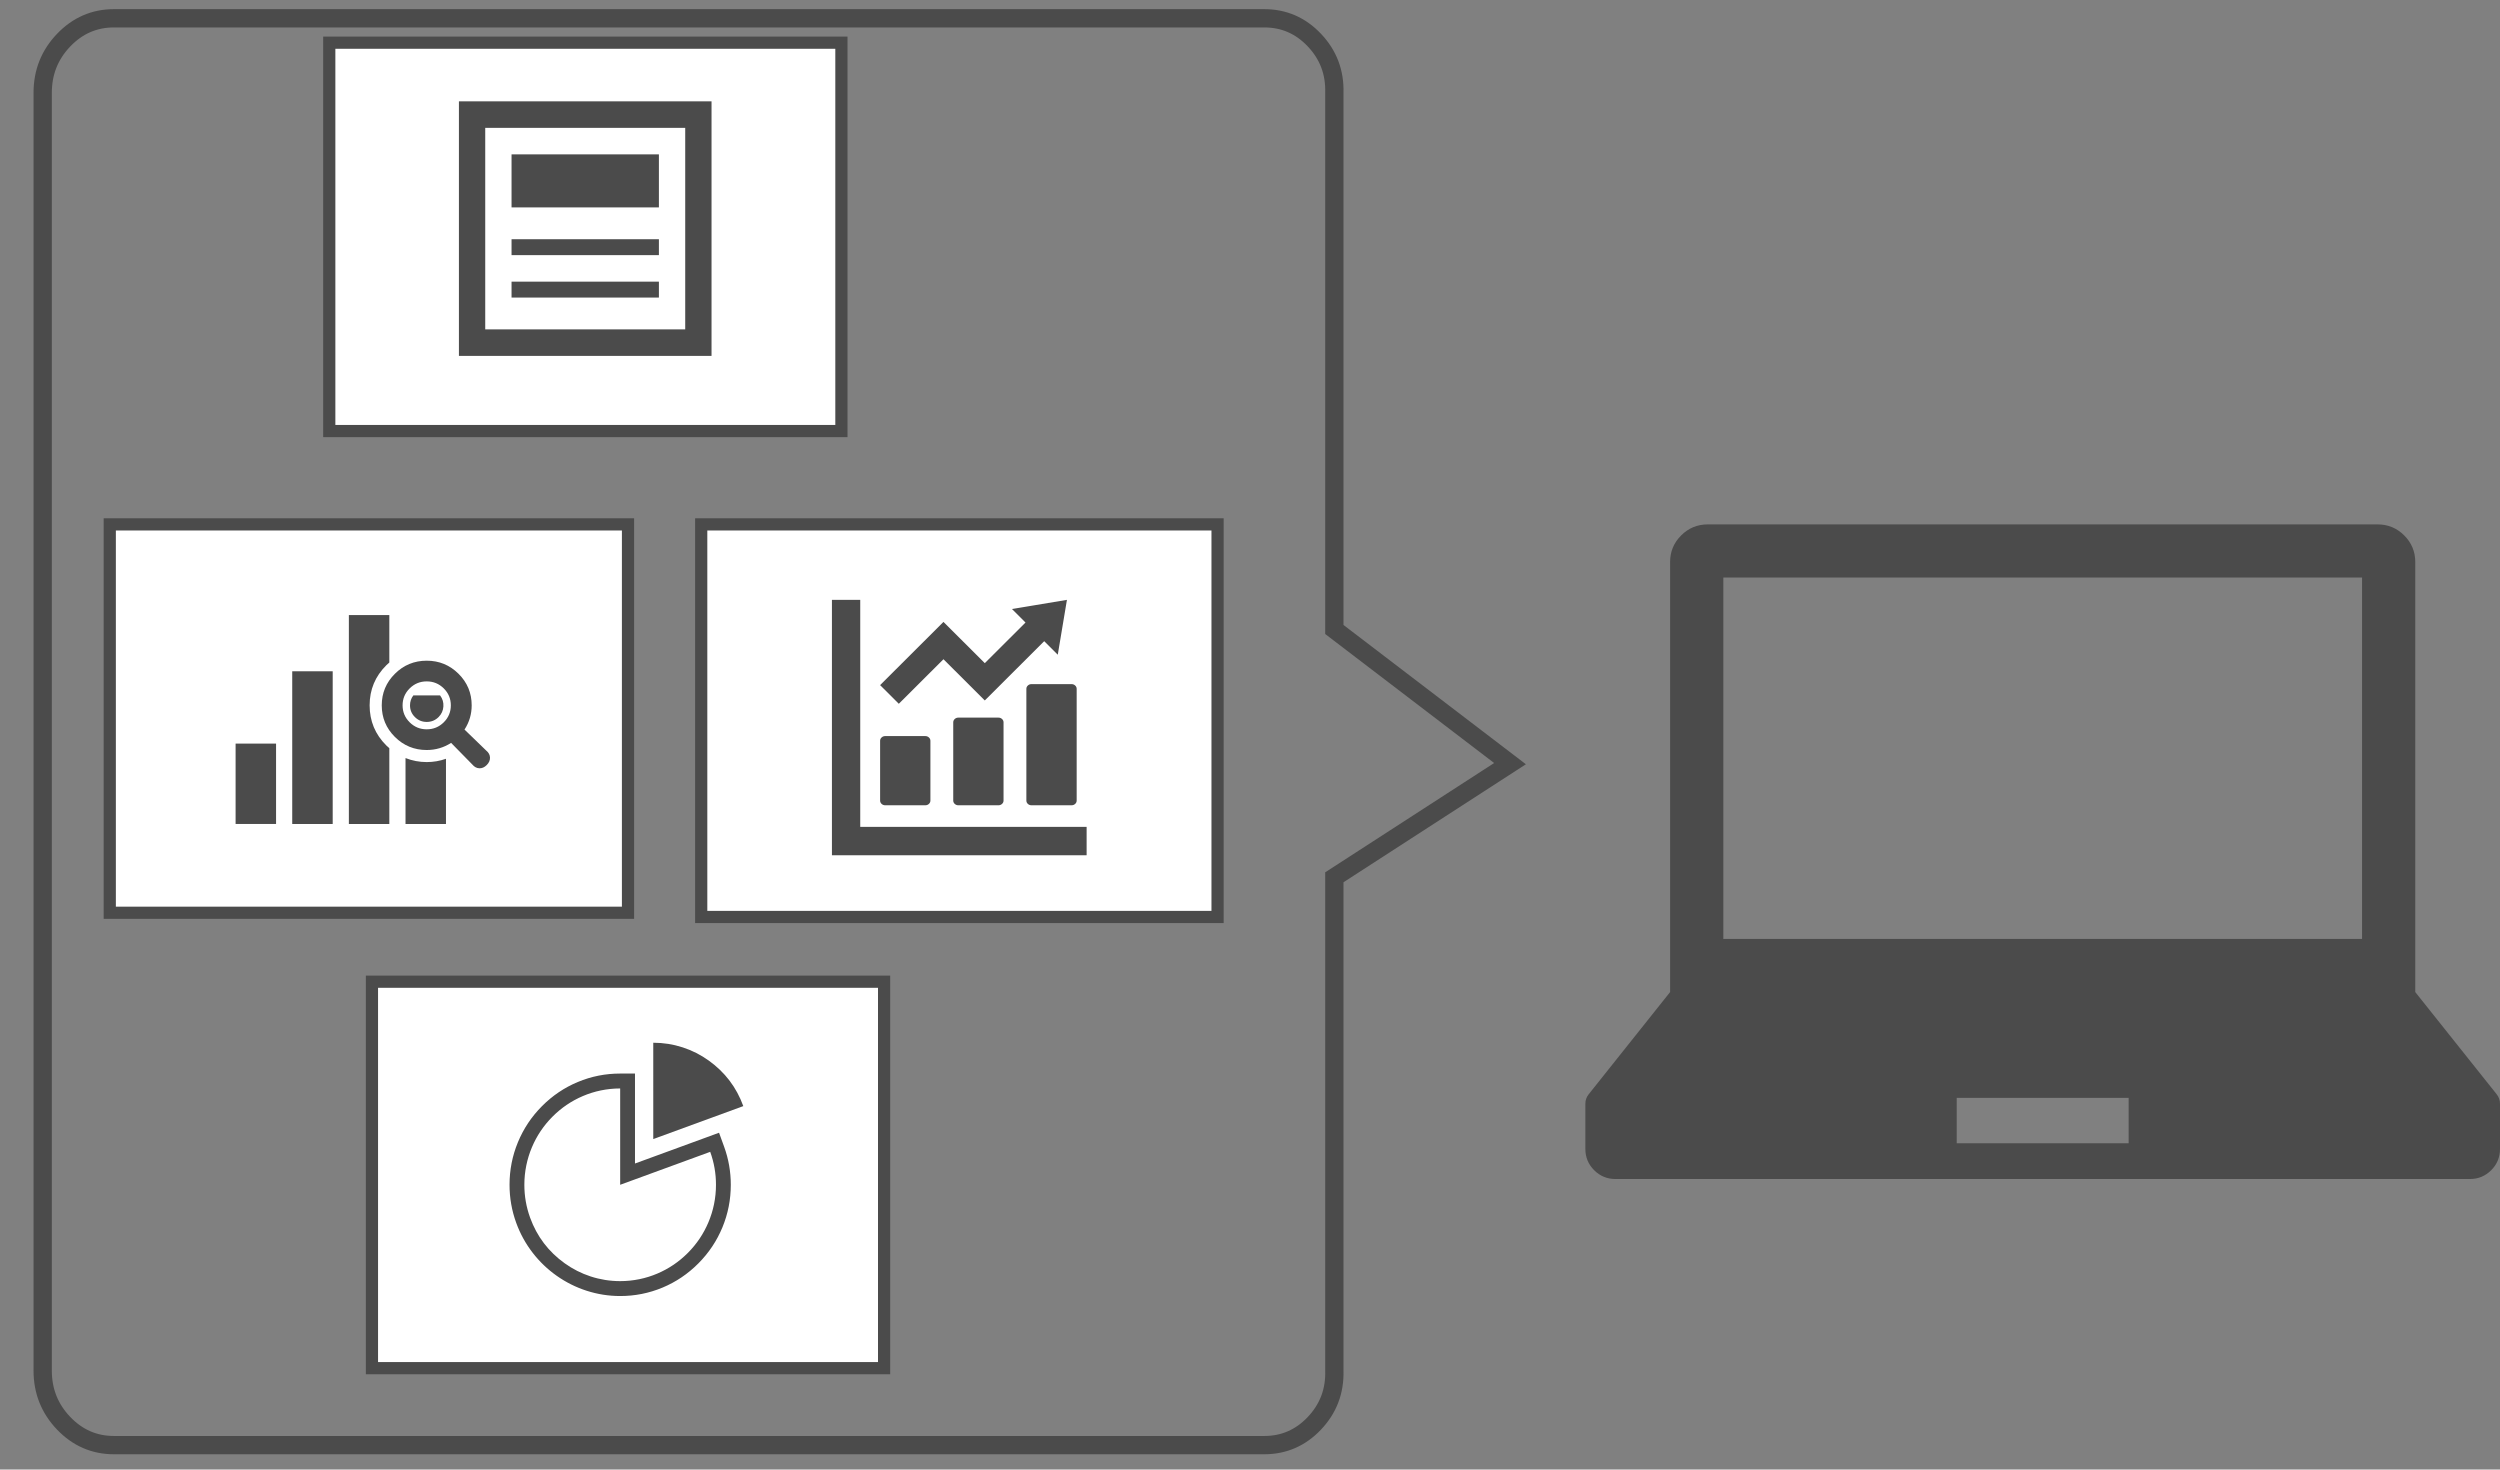 <svg width="410" height="241" viewBox="0 0 410 241" fill="none" xmlns="http://www.w3.org/2000/svg">
<rect x="0" y="0" width="410" height="241" fill="#808080" stroke="none"/>
<g clip-path="url(#clip0)">
<path d="M207.338 3C210.563 3 213.307 4.196 215.569 6.589C217.842 8.993 218.93 11.869 218.833 15.219V103.238L247.643 125.237L218.833 143.874V224.781C218.93 228.131 217.842 231.007 215.569 233.411C213.307 235.804 210.563 237 207.338 237H18.689C15.475 237 12.723 235.804 10.434 233.411C8.145 231.018 7 228.141 7 224.781V15.219C7 11.859 8.145 8.982 10.434 6.589C12.723 4.196 15.475 3 18.689 3H207.338Z" stroke="#4B4B4B" stroke-width="3"/>
<path d="M409.462 179.469L396.105 162.7V92.178C396.105 90.472 395.501 89.016 394.293 87.81C393.085 86.603 391.626 86 389.918 86H280.082C278.374 86 276.916 86.603 275.708 87.81C274.5 89.016 273.896 90.472 273.896 92.178V162.7L260.538 179.469C260.179 179.92 260 180.433 260 181.009V188.431C260 189.793 260.482 190.955 261.446 191.917C262.409 192.879 263.573 193.36 264.936 193.36H405.064C406.427 193.36 407.591 192.879 408.554 191.917C409.518 190.955 410 189.793 410 188.431V181.009C410 180.431 409.821 179.918 409.462 179.469ZM282.625 94.717H387.375V153.983H282.625V94.717ZM349.098 187.498H320.902V180.045H349.098V187.498Z" fill="#4B4B4B"/>
<path d="M102.992 86H18V149.693H102.992V86Z" fill="white" stroke="#4B4B4B" stroke-width="2"/>
<path d="M47.926 110.09H54.562V135.134H47.926V110.09Z" fill="#4B4B4B"/>
<path d="M67.786 114.048C67.423 114.53 67.242 115.073 67.242 115.675C67.242 116.427 67.509 117.069 68.045 117.6C68.58 118.131 69.226 118.397 69.982 118.397C70.737 118.397 71.383 118.134 71.92 117.607C72.405 117.125 72.671 116.544 72.716 115.864C72.761 115.19 72.58 114.585 72.172 114.048H67.786Z" fill="#4B4B4B"/>
<path d="M66.505 124.322V135.137H73.141V124.44C72.126 124.801 71.073 124.981 69.982 124.981C68.78 124.981 67.621 124.761 66.505 124.322Z" fill="#4B4B4B"/>
<path d="M60.619 115.675C60.619 113.105 61.532 110.913 63.359 109.098C63.549 108.91 63.713 108.76 63.85 108.65V100.867H57.214V135.137H63.85V122.707C63.711 122.595 63.547 122.446 63.359 122.259C61.532 120.445 60.619 118.251 60.619 115.675Z" fill="#4B4B4B"/>
<path d="M38.638 121.95H45.274V135.13H38.638V121.95Z" fill="#4B4B4B"/>
<path d="M79.76 123.112L76.179 119.648C76.964 118.444 77.356 117.121 77.356 115.678C77.356 113.653 76.637 111.926 75.198 110.498C73.759 109.069 72.02 108.354 69.982 108.354C67.942 108.354 66.203 109.069 64.765 110.498C63.327 111.926 62.607 113.652 62.607 115.678C62.607 117.703 63.326 119.43 64.765 120.859C66.203 122.288 67.942 123.002 69.982 123.002C71.435 123.002 72.768 122.612 73.981 121.832L77.467 125.387C77.793 125.777 78.173 125.981 78.608 125.999C79.045 126.017 79.448 125.842 79.817 125.475C80.189 125.107 80.371 124.701 80.361 124.259C80.351 123.815 80.151 123.433 79.76 123.112ZM69.982 119.608C68.889 119.608 67.956 119.224 67.183 118.457C66.41 117.69 66.024 116.763 66.024 115.678C66.024 114.593 66.41 113.667 67.183 112.899C67.956 112.132 68.889 111.748 69.982 111.748C71.074 111.748 72.007 112.132 72.779 112.899C73.551 113.666 73.937 114.592 73.937 115.679C73.937 116.765 73.551 117.691 72.779 118.458C72.007 119.225 71.074 119.608 69.982 119.608Z" fill="#4B4B4B"/>
<path d="M137.992 7H54V70.692H137.992V7Z" fill="white" stroke="#4B4B4B" stroke-width="2"/>
<path d="M83.894 25.317H108.06V34.014H83.894V25.317Z" fill="#4B4B4B"/>
<path d="M75.263 16.62V58.367H116.691V16.62H75.263ZM112.376 54.018H79.578V20.968H112.376V54.018V54.018Z" fill="#4B4B4B"/>
<path d="M83.894 39.233H108.06V41.842H83.894V39.233Z" fill="#4B4B4B"/>
<path d="M83.894 46.191H108.06V48.8H83.894V46.191Z" fill="#4B4B4B"/>
<path d="M199.681 86H115V150.385H199.681V86Z" fill="white" stroke="#4B4B4B" stroke-width="2"/>
<path d="M145.174 132.066H151.751C151.982 132.066 152.179 131.99 152.343 131.839C152.506 131.687 152.587 131.504 152.587 131.289V121.495C152.587 121.281 152.506 121.097 152.343 120.946C152.179 120.794 151.982 120.718 151.751 120.718H145.174C144.943 120.718 144.746 120.794 144.582 120.946C144.419 121.098 144.338 121.281 144.338 121.495V131.289C144.338 131.504 144.419 131.687 144.582 131.839C144.746 131.99 144.943 132.066 145.174 132.066Z" fill="#4B4B4B"/>
<path d="M157.167 117.69C156.936 117.69 156.739 117.766 156.576 117.917C156.412 118.069 156.331 118.252 156.331 118.467V131.289C156.331 131.504 156.412 131.687 156.576 131.839C156.739 131.99 156.936 132.066 157.167 132.066H163.744C163.975 132.066 164.172 131.99 164.336 131.839C164.499 131.687 164.581 131.504 164.581 131.289V118.467C164.581 118.252 164.499 118.069 164.336 117.917C164.172 117.766 163.975 117.69 163.744 117.69H157.167Z" fill="#4B4B4B"/>
<path d="M168.324 112.973V131.289C168.324 131.504 168.405 131.687 168.569 131.839C168.732 131.99 168.929 132.066 169.16 132.066H175.738C175.968 132.066 176.165 131.99 176.329 131.839C176.492 131.687 176.574 131.504 176.574 131.289V112.973C176.574 112.759 176.492 112.575 176.329 112.424C176.165 112.272 175.968 112.196 175.738 112.196H169.16C168.929 112.196 168.732 112.272 168.569 112.424C168.405 112.575 168.324 112.759 168.324 112.973Z" fill="#4B4B4B"/>
<path d="M176.853 135.607H141.079V99.732V98.376H136.437V99.732V135.607V138.906V140.262H137.789H141.079H176.853H178.205V135.607H176.853Z" fill="#4B4B4B"/>
<path d="M154.729 108.114L161.507 114.876L171.25 105.155L173.474 107.374L174.977 98.376L165.959 99.876L168.183 102.095L161.507 108.756L154.729 101.993L144.338 112.36L147.405 115.42L154.729 108.114Z" fill="#4B4B4B"/>
<path d="M144.992 161H61V224.379H144.992V161Z" fill="white" stroke="#4B4B4B" stroke-width="2"/>
<path d="M121.901 181.402C120.786 178.33 118.897 175.841 116.235 173.933C114.926 172.995 113.512 172.277 111.992 171.78C110.42 171.265 108.801 171.008 107.135 171.008L107.136 186.806L121.901 181.402Z" fill="#4B4B4B"/>
<path d="M117.924 185.769L115.642 186.606L104.139 190.815V178.508V176.063H101.708H101.706C99.287 176.063 96.974 176.523 94.766 177.444C92.56 178.364 90.598 179.686 88.883 181.411C87.168 183.135 85.853 185.108 84.938 187.327C84.022 189.547 83.564 191.873 83.564 194.306C83.564 196.458 83.929 198.539 84.659 200.547C85.303 202.321 86.202 203.956 87.355 205.451C88.483 206.912 89.803 208.175 91.315 209.24C92.827 210.304 94.458 211.119 96.208 211.683C97.999 212.26 99.832 212.549 101.708 212.549C104.128 212.549 106.441 212.088 108.649 211.167C110.855 210.247 112.816 208.924 114.531 207.199C116.247 205.475 117.562 203.503 118.478 201.284C119.393 199.065 119.851 196.739 119.851 194.306C119.851 192.153 119.486 190.072 118.757 188.064L117.924 185.769ZM101.708 210.105C100.041 210.105 98.422 209.847 96.851 209.332C95.331 208.834 93.917 208.117 92.609 207.179C89.947 205.271 88.058 202.781 86.942 199.709C86.31 197.97 85.994 196.169 85.994 194.306C85.994 193.231 86.101 192.171 86.314 191.126C86.522 190.108 86.827 189.12 87.231 188.162C88.027 186.273 89.151 184.599 90.602 183.14C92.053 181.681 93.718 180.551 95.597 179.751C96.55 179.345 97.532 179.038 98.545 178.829C99.584 178.615 100.638 178.507 101.708 178.507V194.306L116.474 188.902C117.105 190.641 117.42 192.443 117.42 194.306C117.42 195.381 117.314 196.441 117.101 197.486C116.893 198.504 116.587 199.492 116.184 200.449C115.388 202.339 114.264 204.013 112.813 205.472C111.362 206.931 109.697 208.06 107.818 208.861C106.866 209.267 105.883 209.574 104.87 209.783C103.831 209.997 102.777 210.105 101.708 210.105Z" fill="#4B4B4B"/>
</g>
<defs>
<clipPath id="clip0">
<rect width="410" height="241" fill="white"/>
</clipPath>
</defs>
</svg>
